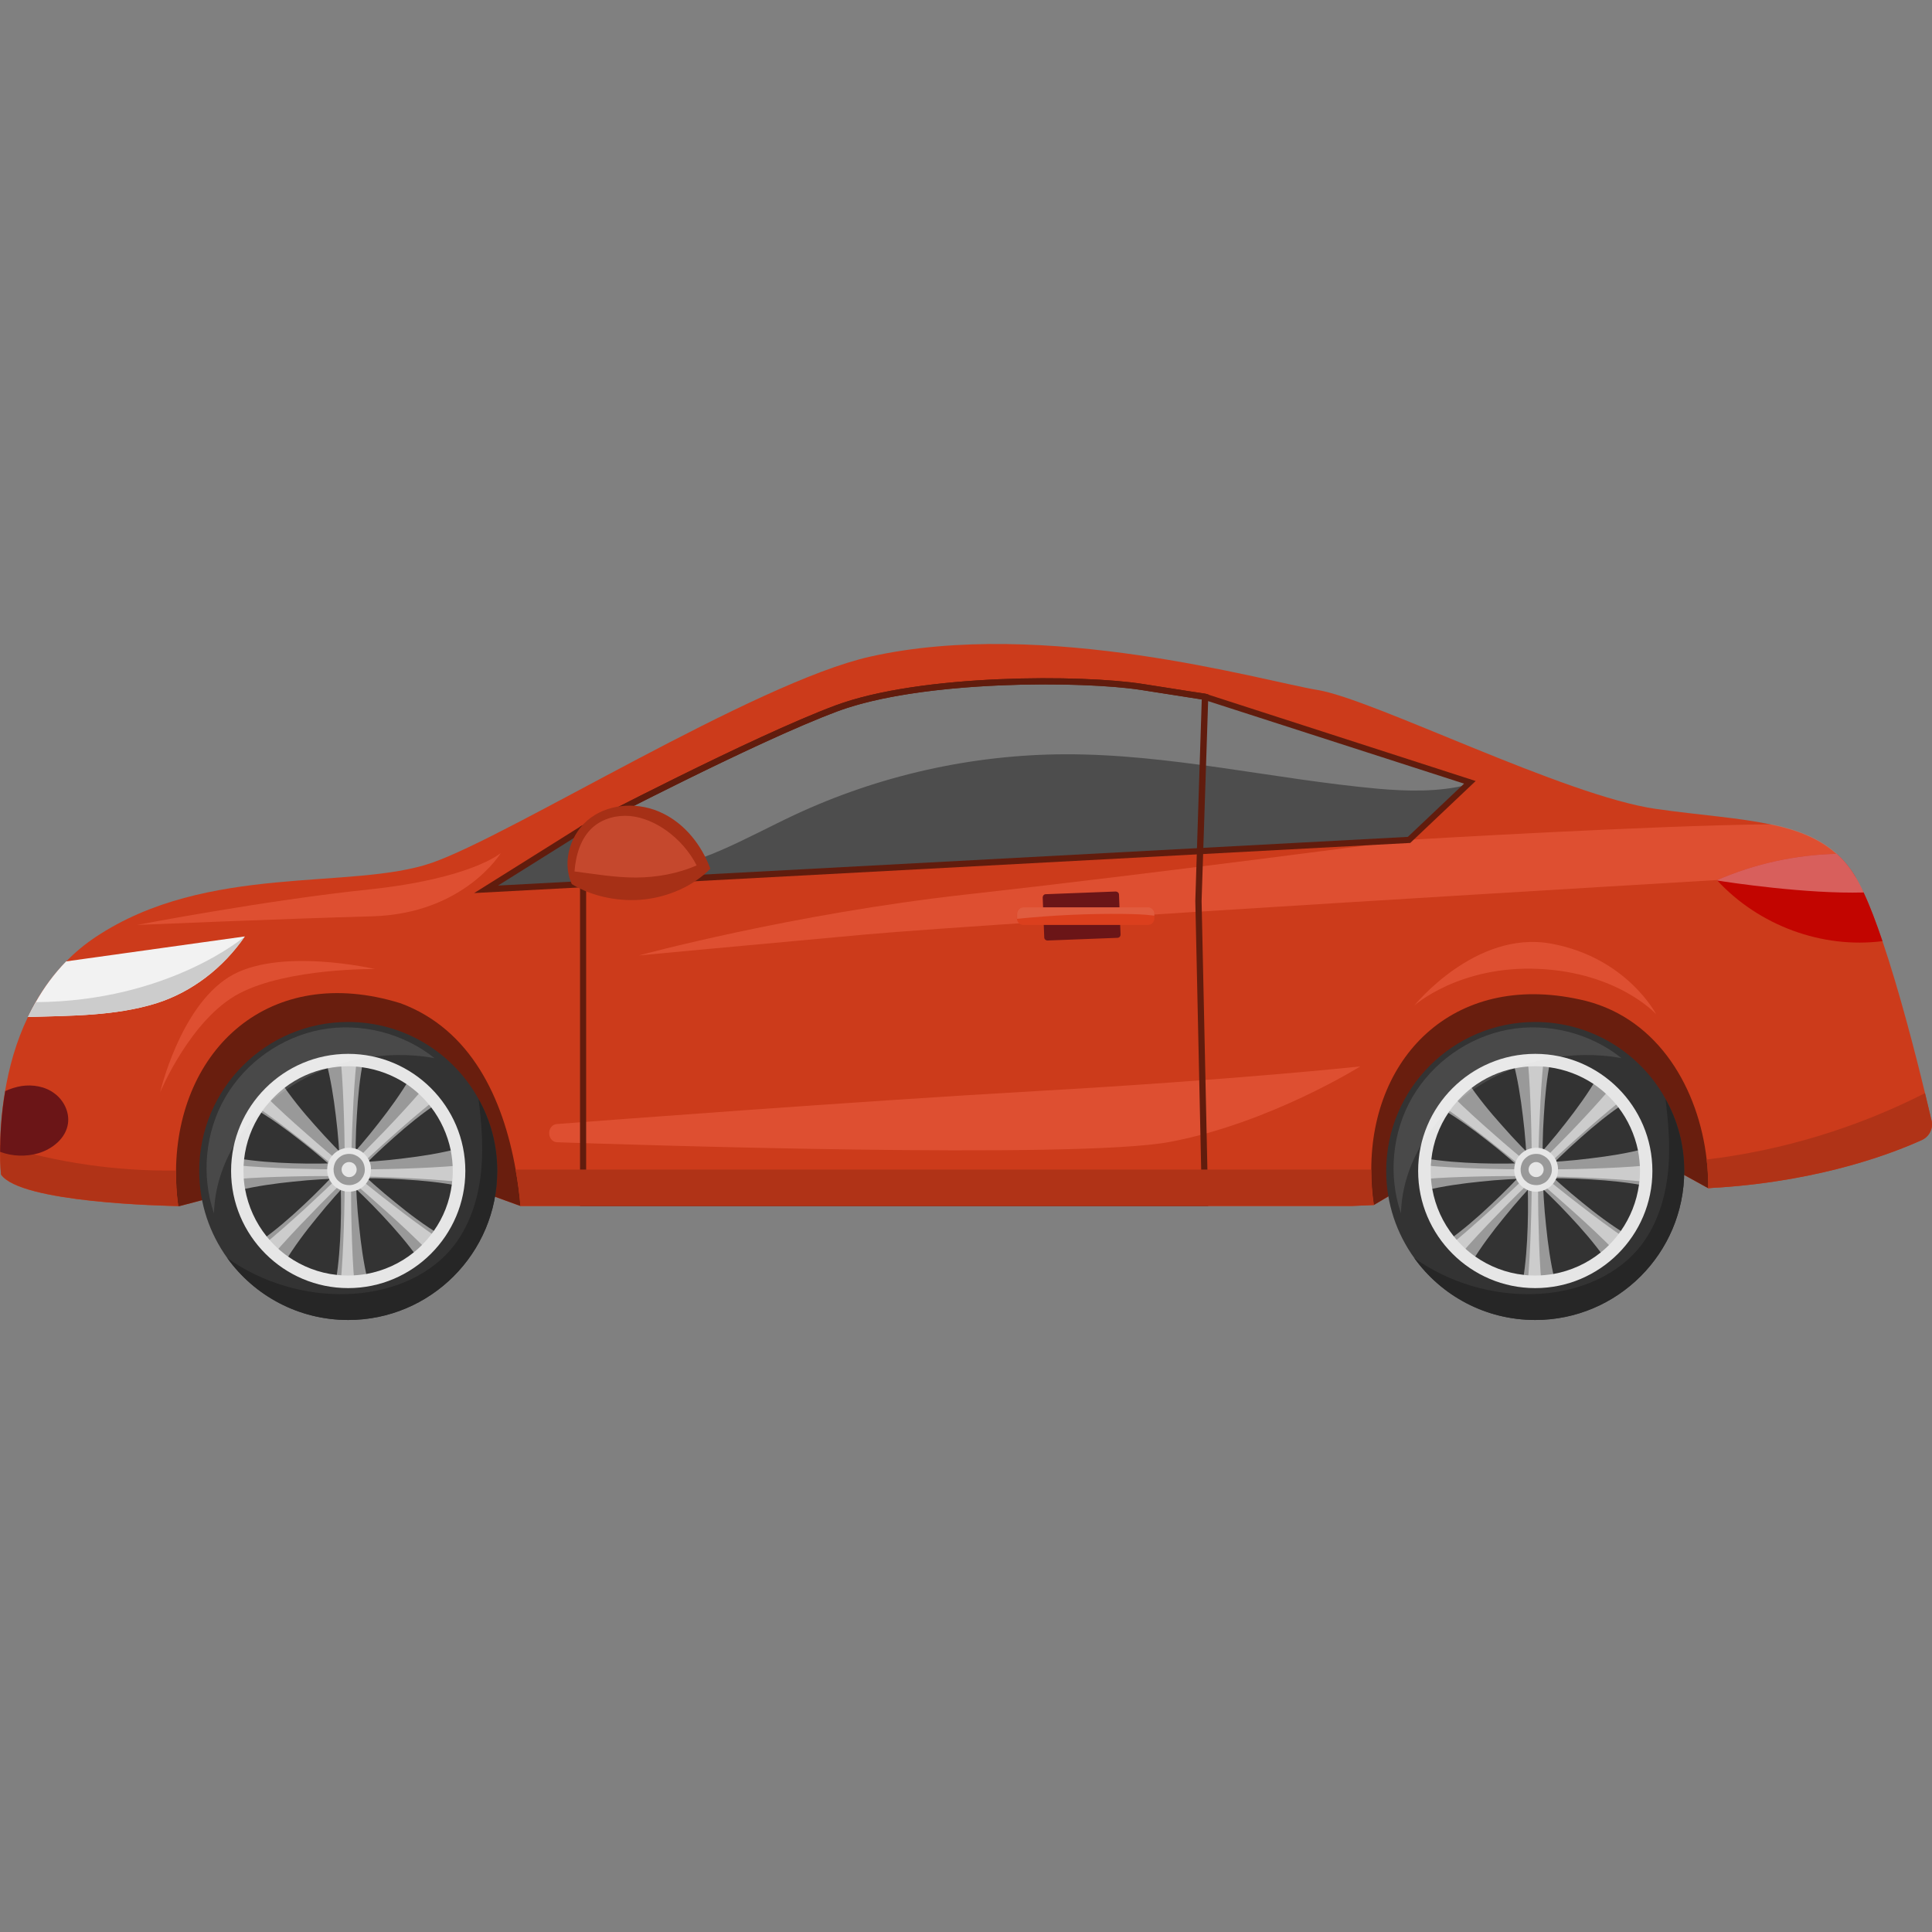 <svg width="36" height="36" viewBox="0 0 36 36" fill="none" xmlns="http://www.w3.org/2000/svg">
<rect x="0" y="0" width="36" height="36" fill="#808080" stroke="none"/>
<path d="M35.815 21.24C35.303 21.474 33.977 21.995 32.041 22.127H32.035C32.017 22.127 31.997 22.13 31.976 22.13C31.93 22.133 31.88 22.136 31.83 22.141L31.555 21.989L30.745 21.544L26.74 21.773L25.982 22.226L25.599 22.454C25.332 22.466 25.18 22.472 25.18 22.472H9.698L9.4 22.364L8.312 21.96H5.319L3.976 22.308L3.341 22.475C3.341 22.475 3.335 22.475 3.321 22.475C3.054 22.469 0.38 22.413 0.018 21.887C0.018 21.887 0 21.726 0 21.465C0 21.425 0 21.384 0 21.34C0.006 21.071 0.026 20.72 0.094 20.336C0.167 19.9 0.295 19.418 0.518 18.955C0.69 18.59 0.922 18.233 1.229 17.92C1.39 17.753 1.574 17.598 1.782 17.46C3.859 16.077 6.559 16.595 8.048 16.077C9.537 15.559 14.06 12.718 16.216 12.235C19.47 11.507 23.519 12.686 24.557 12.858C25.596 13.031 29.159 14.83 30.856 15.073C31.672 15.19 32.406 15.234 33.024 15.369C33.501 15.471 33.907 15.629 34.223 15.916C34.232 15.925 34.241 15.93 34.249 15.939C34.364 16.044 34.469 16.17 34.56 16.317C34.726 16.589 34.905 17.03 35.078 17.539C35.393 18.473 35.692 19.631 35.87 20.371C35.92 20.576 35.961 20.749 35.99 20.875C36.028 21.024 35.952 21.176 35.815 21.24Z" fill="#CC3B1B"/>
<path opacity="0.35" d="M10.233 21.114C10.233 21.205 10.295 21.281 10.377 21.284C11.579 21.325 20.069 21.606 21.798 21.278C23.662 20.927 25.347 19.871 25.347 19.871C25.347 19.871 23.074 20.117 19.323 20.33C15.927 20.523 11.231 20.88 10.374 20.945C10.295 20.951 10.233 21.024 10.233 21.114Z" fill="#FF7759"/>
<path opacity="0.35" d="M2.551 17.235C2.551 17.235 4.961 16.773 6.875 16.574C8.785 16.372 9.332 15.895 9.332 15.895C9.332 15.895 8.651 17.022 6.942 17.074C5.236 17.121 2.551 17.235 2.551 17.235Z" fill="#FF7759"/>
<path opacity="0.35" d="M2.984 20.354C2.984 20.354 3.552 18.982 4.465 18.508C5.377 18.034 6.989 18.057 6.989 18.057C6.989 18.057 5.17 17.633 4.26 18.209C3.347 18.783 2.984 20.354 2.984 20.354Z" fill="#FF7759"/>
<path opacity="0.35" d="M26.354 18.736C26.354 18.736 27.196 17.984 28.674 18.054C30.154 18.122 30.859 18.897 30.859 18.897C30.859 18.897 30.312 17.841 28.902 17.583C27.492 17.326 26.354 18.736 26.354 18.736Z" fill="#FF7759"/>
<path opacity="0.35" d="M34.253 15.933L31.994 16.398C31.994 16.398 18.639 17.188 16.114 17.414C13.586 17.645 11.904 17.803 11.904 17.803C11.904 17.803 14.754 17.027 18.027 16.665C21.301 16.302 26.257 15.649 26.257 15.649C26.257 15.649 30.885 15.374 33.024 15.36H33.027C33.504 15.462 33.91 15.62 34.226 15.907C34.235 15.919 34.244 15.925 34.253 15.933Z" fill="#FF7759"/>
<path d="M27.389 14.579L27.342 14.623L26.254 15.652L22.36 15.86L10.866 16.474L9.058 16.571L10.784 15.489L10.866 15.436C10.866 15.436 14.025 13.78 15.588 13.198C17.153 12.616 20.125 12.616 21.289 12.8C22.164 12.938 22.381 12.973 22.436 12.979L22.454 12.981L27.389 14.579Z" fill="#4D4D4D"/>
<path opacity="0.25" d="M27.389 14.579L27.342 14.623C26.812 14.76 26.218 14.745 25.666 14.696C23.717 14.517 21.795 14.049 19.841 14.055C18.109 14.061 16.377 14.45 14.806 15.184C13.887 15.614 12.989 16.17 11.977 16.235C11.518 16.179 11.079 15.881 10.783 15.489L10.865 15.436C10.865 15.436 14.025 13.78 15.587 13.198C17.152 12.616 20.125 12.616 21.289 12.8C22.164 12.938 22.38 12.973 22.436 12.979L22.453 12.981L27.389 14.579Z" fill="white"/>
<path d="M8.835 16.641L10.833 15.389C10.868 15.372 14.016 13.722 15.564 13.145C17.158 12.551 20.186 12.569 21.295 12.745C22.17 12.882 22.386 12.917 22.442 12.923L22.462 12.926L27.497 14.553L26.277 15.708H26.257L8.835 16.641ZM19.478 12.753C18.182 12.753 16.608 12.882 15.608 13.254C14.066 13.827 10.924 15.471 10.895 15.489L9.28 16.501L26.233 15.594L27.281 14.602L22.427 13.037C22.374 13.028 22.155 12.996 21.283 12.859C20.88 12.794 20.224 12.753 19.478 12.753Z" fill="#611C0D"/>
<path d="M22.513 22.472H10.808V15.404L10.84 15.386C10.872 15.369 14.02 13.722 15.568 13.145C17.162 12.551 20.19 12.569 21.299 12.745C22.173 12.882 22.39 12.917 22.445 12.923L22.516 12.938L22.39 16.788L22.513 22.472ZM10.925 22.416H22.396L22.273 16.788L22.302 15.86L22.393 13.034C22.302 13.02 22.039 12.979 21.278 12.859C20.178 12.686 17.18 12.668 15.605 13.254C14.146 13.798 11.255 15.299 10.922 15.471V22.416H10.925Z" fill="#611C0D"/>
<path d="M4.562 17.449C4.164 18.028 3.582 18.484 2.912 18.695C2.148 18.932 1.329 18.926 0.521 18.95C0.565 18.859 0.612 18.765 0.665 18.674C0.817 18.405 1.004 18.148 1.232 17.914C2.341 17.759 3.453 17.604 4.562 17.449Z" fill="#F2F2F2"/>
<path d="M9.698 22.472L9.4 22.364L8.312 21.96H5.319L3.976 22.308L3.341 22.475C3.341 22.475 3.335 22.475 3.321 22.475C3.321 22.466 3.318 22.457 3.318 22.448C3.289 22.232 3.277 22.018 3.28 21.811C3.303 19.558 5.018 17.934 7.466 18.695C8.777 19.183 9.374 20.465 9.608 21.793C9.649 22.018 9.681 22.247 9.698 22.472Z" fill="#691E0E"/>
<path d="M31.83 22.141L31.555 21.989L30.745 21.545L26.739 21.773L25.982 22.226L25.599 22.454V22.449C25.566 22.226 25.552 22.007 25.552 21.793C25.552 19.652 27.143 18.057 29.554 18.651C30.917 19.002 31.651 20.298 31.801 21.603C31.824 21.785 31.833 21.963 31.83 22.141Z" fill="#691E0E"/>
<path d="M31.383 21.82C31.383 23.353 30.139 24.596 28.606 24.596C27.679 24.596 26.857 24.142 26.354 23.443C26.026 22.987 25.83 22.428 25.83 21.82C25.83 20.287 27.073 19.043 28.606 19.043C29.651 19.043 30.564 19.622 31.035 20.477C31.257 20.875 31.383 21.331 31.383 21.82Z" fill="#333333"/>
<path d="M27.34 20.152C27.536 20.445 27.756 20.714 27.987 20.971C28.215 21.232 28.455 21.477 28.701 21.717C28.949 21.954 29.207 22.185 29.476 22.402C29.742 22.621 30.02 22.829 30.318 23.01L29.909 23.449C29.704 23.163 29.479 22.902 29.242 22.651C29.008 22.399 28.759 22.159 28.505 21.925C28.25 21.691 27.99 21.466 27.718 21.255C27.445 21.041 27.165 20.837 26.86 20.658L27.34 20.152Z" fill="#999999"/>
<path d="M28.891 19.745C28.82 20.091 28.788 20.436 28.768 20.781C28.744 21.126 28.741 21.471 28.744 21.814C28.753 22.159 28.771 22.501 28.809 22.843C28.844 23.186 28.891 23.528 28.973 23.87L28.373 23.891C28.431 23.546 28.455 23.2 28.466 22.855C28.478 22.51 28.472 22.165 28.458 21.823C28.443 21.477 28.42 21.135 28.376 20.793C28.335 20.45 28.282 20.108 28.191 19.766L28.891 19.745Z" fill="#999999"/>
<path d="M28.764 19.748C28.726 20.099 28.706 20.448 28.691 20.799C28.674 21.147 28.665 21.498 28.662 21.846C28.659 22.194 28.659 22.542 28.671 22.89C28.679 23.238 28.694 23.587 28.723 23.932L28.463 23.949C28.495 23.598 28.513 23.25 28.524 22.899C28.536 22.551 28.542 22.2 28.542 21.852C28.542 21.504 28.539 21.155 28.527 20.807C28.515 20.459 28.501 20.111 28.469 19.763L28.764 19.748Z" fill="#CCCCCC"/>
<path d="M30.274 20.553C29.981 20.749 29.712 20.968 29.454 21.199C29.194 21.427 28.948 21.667 28.709 21.913C28.471 22.162 28.24 22.419 28.024 22.688C27.805 22.955 27.597 23.233 27.415 23.531L26.977 23.121C27.263 22.917 27.524 22.691 27.775 22.454C28.027 22.22 28.267 21.972 28.501 21.717C28.735 21.463 28.96 21.202 29.171 20.93C29.384 20.658 29.589 20.377 29.767 20.073L30.274 20.553Z" fill="#999999"/>
<path d="M30.212 20.503C29.937 20.723 29.671 20.951 29.411 21.185C29.15 21.416 28.893 21.656 28.641 21.896C28.39 22.139 28.141 22.381 27.901 22.633C27.658 22.882 27.418 23.136 27.193 23.399L26.997 23.224C27.269 23.002 27.532 22.767 27.79 22.534C28.047 22.297 28.302 22.057 28.55 21.814C28.799 21.571 29.045 21.322 29.288 21.071C29.528 20.819 29.765 20.565 29.993 20.298L30.212 20.503Z" fill="#CCCCCC"/>
<path d="M30.681 22.1C30.335 22.03 29.99 21.998 29.645 21.977C29.3 21.954 28.955 21.951 28.612 21.954C28.267 21.963 27.925 21.98 27.582 22.018C27.24 22.053 26.898 22.1 26.556 22.182L26.535 21.582C26.88 21.641 27.226 21.664 27.571 21.676C27.916 21.688 28.261 21.682 28.604 21.667C28.949 21.653 29.291 21.629 29.633 21.585C29.976 21.544 30.318 21.492 30.66 21.401L30.681 22.1Z" fill="#999999"/>
<path d="M30.689 22.024C30.338 21.986 29.99 21.966 29.639 21.948C29.291 21.931 28.94 21.922 28.592 21.916C28.244 21.913 27.895 21.913 27.547 21.922C27.199 21.931 26.851 21.942 26.506 21.972L26.491 21.711C26.842 21.744 27.19 21.761 27.541 21.773C27.89 21.785 28.241 21.79 28.589 21.79C28.937 21.79 29.285 21.788 29.633 21.776C29.981 21.764 30.329 21.75 30.678 21.717L30.689 22.024Z" fill="#CCCCCC"/>
<path d="M30.098 23.317C29.852 23.066 29.595 22.826 29.334 22.592C29.074 22.358 28.811 22.127 28.545 21.901C28.278 21.676 28.006 21.457 27.734 21.243C27.459 21.03 27.184 20.819 26.898 20.62L27.05 20.409C27.298 20.658 27.559 20.892 27.822 21.123C28.082 21.354 28.352 21.58 28.621 21.802C28.89 22.024 29.162 22.244 29.437 22.454C29.712 22.668 29.993 22.876 30.279 23.072L30.098 23.317Z" fill="#CCCCCC"/>
<path d="M28.607 19.637C27.405 19.637 26.425 20.617 26.425 21.82C26.425 23.022 27.405 24.002 28.607 24.002C29.81 24.002 30.79 23.022 30.79 21.82C30.79 20.614 29.81 19.637 28.607 19.637ZM30.202 22.937C30.096 23.086 29.971 23.224 29.827 23.338C29.576 23.54 29.274 23.68 28.944 23.739C28.835 23.756 28.721 23.768 28.607 23.768C28.537 23.768 28.464 23.765 28.397 23.756C28.063 23.721 27.753 23.598 27.49 23.414C27.338 23.309 27.203 23.18 27.089 23.037C26.887 22.785 26.747 22.484 26.688 22.153C26.668 22.045 26.659 21.931 26.659 21.817C26.659 21.744 26.662 21.673 26.671 21.603C26.706 21.284 26.817 20.989 26.989 20.734C27.109 20.556 27.256 20.401 27.425 20.269C27.657 20.091 27.931 19.965 28.227 19.906C28.35 19.883 28.479 19.868 28.607 19.868C28.695 19.868 28.78 19.874 28.865 19.886C29.166 19.927 29.447 20.035 29.69 20.196C29.868 20.316 30.026 20.462 30.155 20.632C30.333 20.863 30.459 21.138 30.521 21.433C30.544 21.556 30.559 21.685 30.559 21.814C30.559 21.902 30.553 21.986 30.541 22.071C30.497 22.393 30.377 22.686 30.202 22.937Z" fill="#E6E6E6"/>
<path d="M28.965 21.877C29.01 21.688 28.893 21.499 28.704 21.455C28.515 21.41 28.326 21.527 28.282 21.716C28.237 21.904 28.354 22.093 28.543 22.138C28.732 22.183 28.921 22.066 28.965 21.877Z" fill="#999999"/>
<path d="M28.764 21.793C28.764 21.869 28.703 21.934 28.624 21.934C28.548 21.934 28.483 21.872 28.483 21.793C28.483 21.717 28.545 21.653 28.624 21.653C28.7 21.653 28.764 21.717 28.764 21.793Z" fill="#E6E6E6"/>
<path d="M29.005 21.647C29.002 21.638 28.999 21.629 28.996 21.623C28.949 21.527 28.87 21.451 28.768 21.413C28.759 21.41 28.75 21.407 28.744 21.404C28.706 21.392 28.665 21.387 28.624 21.387C28.557 21.387 28.493 21.404 28.434 21.433C28.428 21.436 28.425 21.439 28.42 21.442C28.329 21.495 28.259 21.58 28.23 21.682V21.685C28.221 21.72 28.215 21.758 28.215 21.796C28.215 21.86 28.23 21.919 28.256 21.972V21.974C28.3 22.065 28.376 22.135 28.466 22.174C28.513 22.194 28.569 22.206 28.622 22.206C28.668 22.206 28.715 22.197 28.756 22.182C28.759 22.182 28.762 22.182 28.765 22.179C28.861 22.144 28.938 22.077 28.984 21.986C28.99 21.977 28.993 21.969 28.999 21.96C29.019 21.91 29.031 21.858 29.031 21.799C29.034 21.741 29.022 21.691 29.005 21.647ZM28.753 22.053C28.727 22.065 28.701 22.077 28.668 22.08C28.654 22.083 28.639 22.083 28.622 22.083C28.598 22.083 28.575 22.08 28.551 22.074C28.519 22.068 28.49 22.053 28.463 22.036C28.434 22.015 28.405 21.989 28.387 21.963C28.37 21.939 28.355 21.91 28.346 21.878C28.338 21.852 28.335 21.822 28.335 21.793C28.335 21.787 28.335 21.779 28.335 21.773C28.338 21.738 28.346 21.705 28.358 21.676C28.376 21.629 28.408 21.591 28.446 21.562C28.463 21.547 28.487 21.533 28.507 21.524C28.543 21.509 28.584 21.501 28.624 21.501C28.645 21.501 28.665 21.503 28.686 21.506C28.706 21.512 28.727 21.518 28.744 21.527C28.803 21.553 28.853 21.597 28.882 21.653C28.891 21.67 28.899 21.691 28.905 21.711C28.911 21.738 28.917 21.764 28.917 21.793C28.917 21.831 28.911 21.866 28.896 21.898C28.891 21.916 28.879 21.936 28.867 21.951C28.841 21.998 28.8 22.033 28.753 22.053Z" fill="#E6E6E6"/>
<path d="M31.383 21.82C31.383 23.353 30.139 24.596 28.606 24.596C27.679 24.596 26.857 24.142 26.354 23.443C27 23.9 27.799 24.14 28.592 24.113C29.311 24.09 30.049 23.829 30.517 23.282C30.871 22.867 31.04 22.32 31.087 21.776C31.125 21.346 31.087 20.91 31.034 20.48C31.257 20.875 31.383 21.331 31.383 21.82Z" fill="#262626"/>
<path opacity="0.11" d="M30.213 19.716C29.628 19.248 28.835 19.049 28.101 19.186C27.363 19.324 26.697 19.795 26.319 20.442C25.942 21.088 25.863 21.901 26.105 22.609C26.129 21.665 26.708 20.793 27.498 20.272C28.285 19.748 29.283 19.549 30.213 19.716Z" fill="white"/>
<path d="M9.265 21.82C9.265 23.353 8.021 24.596 6.488 24.596C5.561 24.596 4.739 24.142 4.236 23.443C3.908 22.987 3.712 22.428 3.712 21.82C3.712 20.287 4.955 19.043 6.488 19.043C7.533 19.043 8.445 19.622 8.916 20.477C9.139 20.875 9.265 21.331 9.265 21.82Z" fill="#333333"/>
<path d="M5.225 20.152C5.421 20.444 5.64 20.714 5.871 20.971C6.1 21.231 6.34 21.477 6.585 21.717C6.834 21.954 7.091 22.185 7.361 22.402C7.627 22.621 7.905 22.829 8.203 23.01L7.794 23.449C7.589 23.162 7.363 22.902 7.127 22.65C6.892 22.399 6.644 22.159 6.389 21.925C6.135 21.691 5.874 21.465 5.602 21.255C5.33 21.041 5.049 20.836 4.745 20.658L5.225 20.152Z" fill="#999999"/>
<path d="M6.772 19.745C6.702 20.09 6.67 20.436 6.65 20.781C6.626 21.126 6.623 21.471 6.626 21.814C6.635 22.159 6.652 22.501 6.691 22.843C6.726 23.186 6.772 23.528 6.854 23.87L6.255 23.891C6.313 23.545 6.337 23.2 6.348 22.855C6.36 22.51 6.354 22.165 6.339 21.822C6.325 21.477 6.301 21.135 6.258 20.793C6.217 20.45 6.164 20.108 6.073 19.766L6.772 19.745Z" fill="#999999"/>
<path d="M6.646 19.748C6.608 20.099 6.588 20.448 6.573 20.799C6.555 21.147 6.547 21.498 6.544 21.846C6.541 22.194 6.541 22.542 6.552 22.89C6.561 23.238 6.576 23.587 6.605 23.932L6.345 23.949C6.377 23.598 6.394 23.25 6.406 22.899C6.418 22.551 6.424 22.2 6.424 21.852C6.424 21.504 6.421 21.155 6.409 20.807C6.397 20.459 6.383 20.111 6.351 19.763L6.646 19.748Z" fill="#CCCCCC"/>
<path d="M8.155 20.553C7.863 20.749 7.594 20.968 7.336 21.199C7.076 21.427 6.83 21.667 6.59 21.913C6.353 22.162 6.122 22.419 5.906 22.688C5.686 22.955 5.479 23.233 5.297 23.531L4.858 23.121C5.145 22.917 5.405 22.691 5.657 22.454C5.909 22.22 6.149 21.972 6.383 21.717C6.617 21.463 6.842 21.202 7.053 20.93C7.266 20.658 7.471 20.377 7.649 20.073L8.155 20.553Z" fill="#999999"/>
<path d="M8.094 20.503C7.819 20.722 7.553 20.951 7.292 21.184C7.032 21.416 6.775 21.656 6.523 21.895C6.271 22.138 6.023 22.381 5.783 22.633C5.54 22.881 5.3 23.136 5.075 23.399L4.879 23.224C5.151 23.001 5.414 22.767 5.672 22.533C5.929 22.296 6.184 22.056 6.432 21.814C6.681 21.571 6.927 21.322 7.17 21.07C7.41 20.819 7.646 20.564 7.875 20.298L8.094 20.503Z" fill="#CCCCCC"/>
<path d="M8.563 22.1C8.217 22.03 7.872 21.998 7.527 21.977C7.182 21.954 6.836 21.951 6.494 21.954C6.149 21.963 5.807 21.98 5.464 22.018C5.122 22.053 4.78 22.1 4.437 22.182L4.417 21.582C4.762 21.641 5.107 21.664 5.453 21.676C5.798 21.688 6.143 21.682 6.485 21.667C6.831 21.653 7.173 21.629 7.515 21.585C7.857 21.544 8.2 21.492 8.542 21.401L8.563 22.1Z" fill="#999999"/>
<path d="M8.571 22.024C8.22 21.986 7.872 21.966 7.521 21.948C7.173 21.931 6.822 21.922 6.474 21.916C6.125 21.913 5.777 21.913 5.429 21.922C5.081 21.931 4.733 21.942 4.388 21.972L4.373 21.711C4.724 21.743 5.072 21.761 5.423 21.773C5.771 21.784 6.123 21.79 6.471 21.79C6.819 21.79 7.167 21.787 7.515 21.776C7.863 21.764 8.211 21.749 8.56 21.717L8.571 22.024Z" fill="#CCCCCC"/>
<path d="M7.983 23.317C7.737 23.066 7.48 22.826 7.219 22.592C6.959 22.358 6.696 22.127 6.429 21.901C6.163 21.676 5.891 21.457 5.619 21.243C5.344 21.03 5.069 20.819 4.782 20.62L4.934 20.409C5.183 20.658 5.443 20.892 5.707 21.123C5.967 21.354 6.236 21.58 6.505 21.802C6.775 22.024 7.047 22.244 7.322 22.454C7.597 22.668 7.877 22.876 8.164 23.072L7.983 23.317Z" fill="#CCCCCC"/>
<path d="M6.488 19.637C5.286 19.637 4.306 20.617 4.306 21.819C4.306 23.022 5.286 24.002 6.488 24.002C7.691 24.002 8.671 23.022 8.671 21.819C8.671 20.614 7.691 19.637 6.488 19.637ZM8.083 22.937C7.977 23.086 7.851 23.224 7.708 23.338C7.456 23.54 7.155 23.68 6.825 23.739C6.716 23.756 6.602 23.768 6.488 23.768C6.418 23.768 6.345 23.765 6.275 23.756C5.941 23.721 5.631 23.598 5.368 23.414C5.216 23.308 5.081 23.18 4.967 23.037C4.765 22.785 4.625 22.483 4.566 22.153C4.546 22.045 4.537 21.931 4.537 21.817C4.537 21.743 4.54 21.673 4.548 21.603C4.584 21.284 4.695 20.989 4.867 20.734C4.987 20.556 5.134 20.401 5.303 20.269C5.534 20.09 5.809 19.965 6.105 19.906C6.228 19.883 6.356 19.868 6.485 19.868C6.573 19.868 6.658 19.874 6.743 19.886C7.044 19.927 7.325 20.035 7.568 20.196C7.746 20.316 7.904 20.462 8.033 20.632C8.211 20.863 8.337 21.138 8.399 21.433C8.422 21.556 8.437 21.685 8.437 21.814C8.437 21.901 8.431 21.986 8.419 22.071C8.378 22.393 8.261 22.685 8.083 22.937Z" fill="#E6E6E6"/>
<path d="M6.848 21.874C6.893 21.685 6.776 21.496 6.588 21.451C6.399 21.406 6.21 21.523 6.165 21.712C6.12 21.9 6.237 22.09 6.426 22.134C6.614 22.179 6.803 22.062 6.848 21.874Z" fill="#999999"/>
<path d="M6.646 21.793C6.646 21.869 6.585 21.934 6.506 21.934C6.43 21.934 6.365 21.872 6.365 21.793C6.365 21.717 6.427 21.653 6.506 21.653C6.585 21.653 6.646 21.717 6.646 21.793Z" fill="#E6E6E6"/>
<path d="M6.886 21.647C6.883 21.638 6.88 21.63 6.877 21.624C6.83 21.527 6.751 21.451 6.649 21.413C6.64 21.41 6.631 21.407 6.625 21.404C6.587 21.393 6.546 21.387 6.505 21.387C6.438 21.387 6.374 21.404 6.315 21.433C6.309 21.436 6.306 21.439 6.3 21.442C6.21 21.495 6.14 21.58 6.11 21.682V21.685C6.102 21.72 6.096 21.758 6.096 21.796C6.096 21.861 6.11 21.919 6.137 21.972V21.975C6.181 22.065 6.257 22.136 6.347 22.174C6.394 22.194 6.45 22.206 6.502 22.206C6.549 22.206 6.596 22.197 6.637 22.183C6.64 22.183 6.643 22.183 6.646 22.18C6.742 22.144 6.818 22.077 6.865 21.986C6.871 21.978 6.874 21.969 6.88 21.96C6.9 21.91 6.912 21.858 6.912 21.799C6.915 21.741 6.906 21.691 6.886 21.647ZM6.634 22.054C6.608 22.065 6.581 22.077 6.549 22.08C6.535 22.083 6.52 22.083 6.502 22.083C6.479 22.083 6.456 22.08 6.432 22.074C6.4 22.068 6.371 22.054 6.344 22.036C6.315 22.016 6.286 21.989 6.268 21.963C6.251 21.94 6.236 21.91 6.227 21.878C6.219 21.852 6.216 21.823 6.216 21.793C6.216 21.788 6.216 21.779 6.216 21.773C6.219 21.738 6.227 21.706 6.239 21.676C6.257 21.63 6.289 21.591 6.327 21.562C6.344 21.548 6.368 21.533 6.388 21.524C6.423 21.51 6.464 21.501 6.505 21.501C6.526 21.501 6.546 21.504 6.567 21.507C6.587 21.512 6.608 21.518 6.625 21.527C6.684 21.553 6.733 21.597 6.763 21.653C6.772 21.671 6.78 21.691 6.786 21.712C6.792 21.738 6.798 21.764 6.798 21.793C6.798 21.831 6.792 21.866 6.777 21.899C6.772 21.916 6.76 21.937 6.748 21.951C6.722 21.998 6.681 22.033 6.634 22.054Z" fill="#E6E6E6"/>
<path d="M9.265 21.82C9.265 23.353 8.022 24.596 6.489 24.596C5.562 24.596 4.74 24.142 4.236 23.443C4.883 23.9 5.682 24.14 6.474 24.113C7.194 24.09 7.931 23.829 8.399 23.282C8.753 22.867 8.923 22.32 8.97 21.776C9.008 21.346 8.97 20.91 8.917 20.48C9.14 20.875 9.265 21.331 9.265 21.82Z" fill="#262626"/>
<path opacity="0.11" d="M8.095 19.716C7.51 19.248 6.717 19.049 5.983 19.186C5.245 19.324 4.578 19.795 4.201 20.442C3.824 21.088 3.745 21.901 3.987 22.609C4.011 21.665 4.59 20.793 5.38 20.272C6.167 19.748 7.164 19.549 8.095 19.716Z" fill="white"/>
<path d="M35.077 17.537C33.95 17.68 32.777 17.247 31.999 16.407C31.999 16.404 31.996 16.401 31.993 16.401C32.695 16.094 33.459 15.928 34.225 15.91C34.351 16.021 34.462 16.156 34.559 16.314C34.611 16.401 34.667 16.51 34.726 16.63C34.843 16.878 34.96 17.191 35.077 17.537Z" fill="#C20500"/>
<path d="M25.602 22.454C25.335 22.466 25.183 22.472 25.183 22.472H9.698C9.678 22.247 9.648 22.018 9.607 21.793H25.549C25.549 22.007 25.563 22.226 25.596 22.448L25.602 22.454Z" fill="#B03317"/>
<path d="M20.821 17.475L19.519 17.525C19.487 17.525 19.458 17.501 19.458 17.466L19.429 16.723C19.429 16.691 19.452 16.662 19.487 16.662L20.789 16.612C20.821 16.612 20.851 16.636 20.851 16.671L20.88 17.414C20.88 17.449 20.854 17.475 20.821 17.475Z" fill="#6B1517"/>
<path d="M21.509 17.027V17.115C21.509 17.183 21.456 17.235 21.389 17.235H19.069C19.005 17.235 18.952 17.185 18.949 17.121C18.949 17.118 18.949 17.115 18.949 17.115V17.027C18.949 16.963 19.002 16.907 19.069 16.907H21.389C21.456 16.907 21.509 16.963 21.509 17.027Z" fill="#DB3F1D"/>
<path d="M4.562 17.449C4.164 18.028 3.582 18.484 2.912 18.695C2.148 18.932 1.329 18.926 0.521 18.95C0.565 18.859 0.612 18.765 0.665 18.674C3.154 18.657 4.562 17.449 4.562 17.449Z" fill="#CCCCCC"/>
<path opacity="0.36" d="M34.726 16.63C33.658 16.659 32.233 16.445 31.999 16.407C31.999 16.404 31.996 16.401 31.993 16.401C32.695 16.094 33.459 15.928 34.225 15.91C34.351 16.021 34.462 16.156 34.559 16.314C34.614 16.401 34.67 16.507 34.726 16.63Z" fill="white"/>
<path opacity="0.15" d="M21.509 17.027V17.062C21.319 17.036 21.132 17.033 20.942 17.03C20.277 17.022 19.613 17.054 18.952 17.121C18.952 17.118 18.952 17.115 18.952 17.115V17.027C18.952 16.963 19.005 16.907 19.072 16.907H21.392C21.456 16.907 21.509 16.963 21.509 17.027Z" fill="white"/>
<path d="M10.655 16.474C10.459 16.05 10.635 15.506 11.012 15.234C11.389 14.962 11.922 14.947 12.343 15.152C12.764 15.354 13.075 15.749 13.236 16.188C12.917 16.51 12.466 16.706 12.016 16.758C11.568 16.811 11.041 16.714 10.655 16.474Z" fill="#A63016"/>
<path opacity="0.35" d="M12.981 16.126C12.85 15.869 12.653 15.646 12.419 15.477C12.218 15.334 11.983 15.228 11.738 15.205C11.492 15.184 11.232 15.252 11.047 15.415C10.819 15.617 10.729 15.933 10.705 16.238C11.091 16.287 11.46 16.352 11.849 16.352C12.241 16.349 12.621 16.281 12.981 16.126Z" fill="#FF7759"/>
<path d="M3.323 22.472C3.057 22.466 0.383 22.411 0.02 21.884C0.02 21.884 0.003 21.723 0.003 21.463C0.003 21.422 0.003 21.381 0.003 21.337C1.062 21.665 2.171 21.826 3.28 21.811C3.277 22.019 3.288 22.232 3.318 22.449C3.321 22.457 3.321 22.466 3.323 22.472Z" fill="#B03317"/>
<path d="M1.267 20.933C1.229 21.208 0.98 21.41 0.714 21.489C0.483 21.556 0.231 21.548 0.003 21.463C0.003 21.182 0.02 20.781 0.097 20.331C0.193 20.287 0.293 20.255 0.398 20.237C0.609 20.205 0.84 20.243 1.012 20.372C1.188 20.5 1.296 20.72 1.267 20.933Z" fill="#6B1517"/>
<path d="M35.815 21.241C35.303 21.474 33.977 21.995 32.041 22.127H32.035C32.017 22.127 31.997 22.13 31.976 22.13C31.93 22.133 31.88 22.136 31.83 22.142C31.83 21.963 31.821 21.788 31.801 21.606C33.217 21.436 34.6 21.015 35.87 20.369C35.92 20.573 35.961 20.746 35.99 20.872C36.028 21.024 35.952 21.176 35.815 21.241Z" fill="#B03317"/>
</svg>
